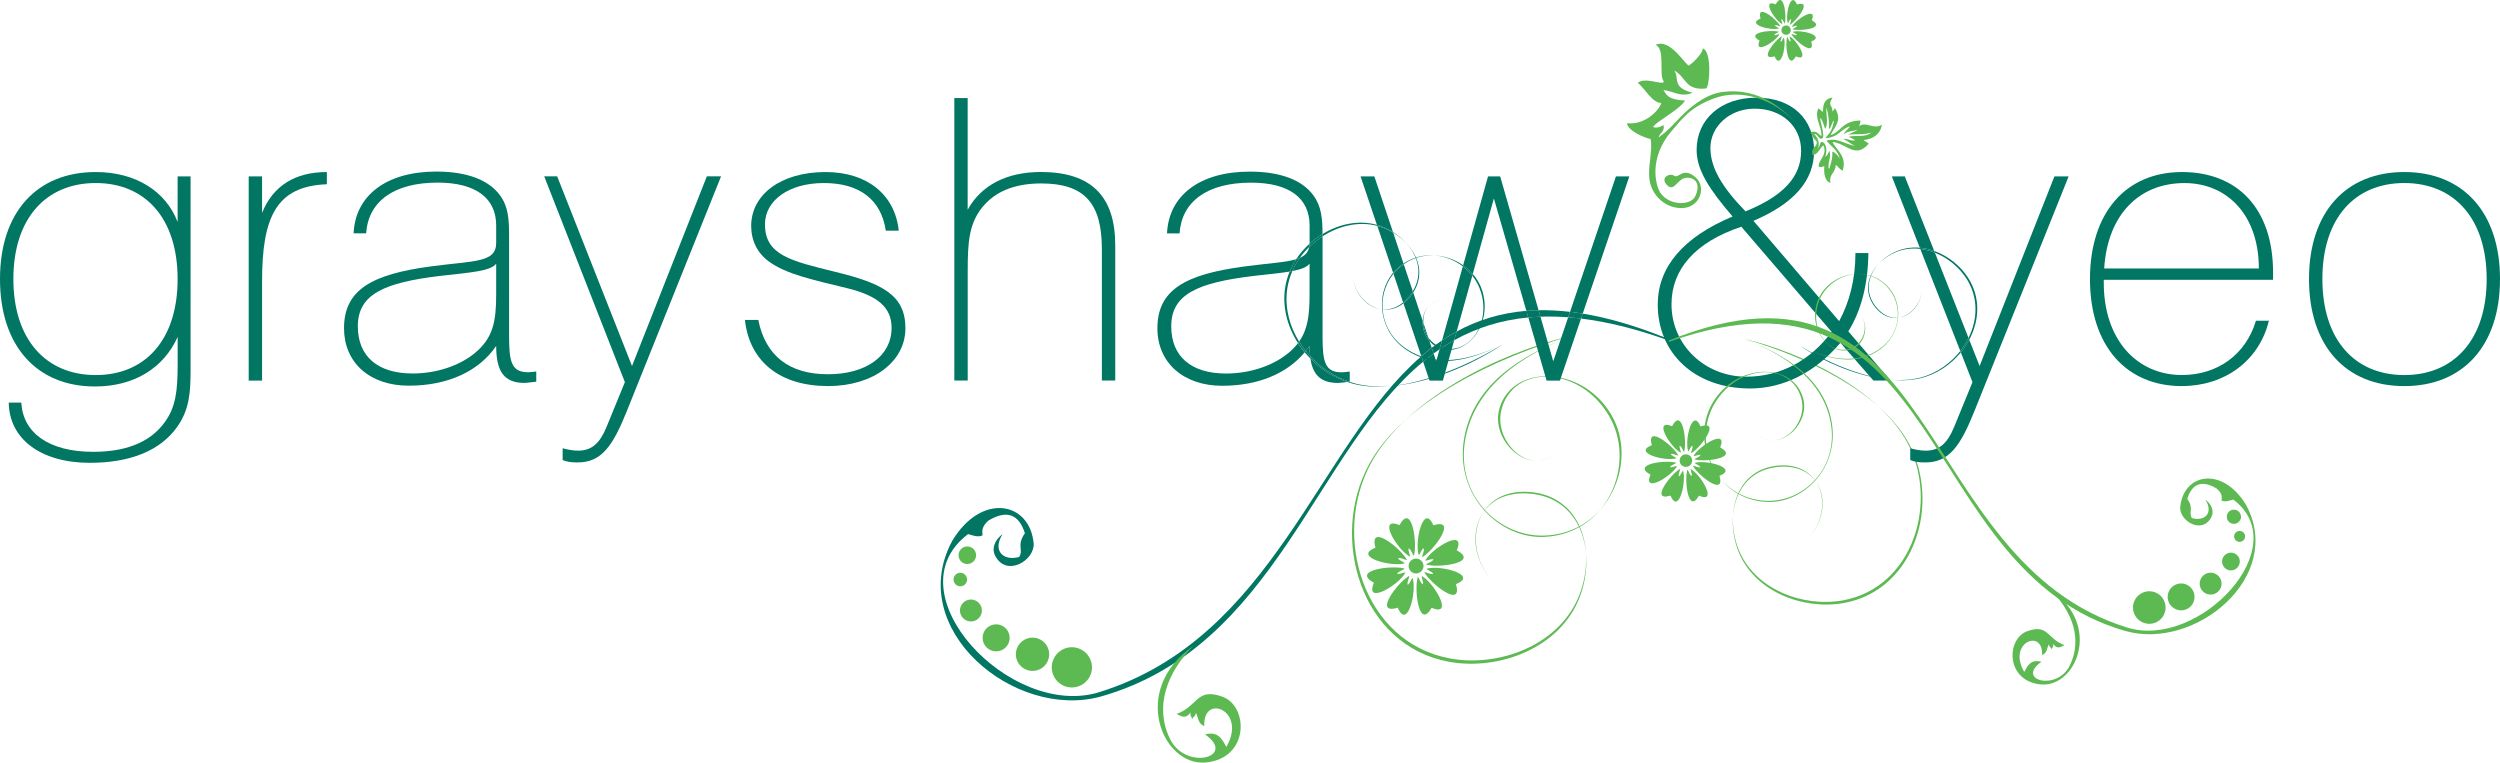 <?xml version="1.0" encoding="UTF-8"?>
<svg id="Layer_2" data-name="Layer 2" xmlns="http://www.w3.org/2000/svg" viewBox="0 0 600.03 183.03">
  <defs>
    <style>
      .cls-1 {
        fill: #007663;
        stroke-width: 0px;
      }
      .cls-2 {
        fill: #5dba53;
        stroke-width: 0px;
      }

      .cls-2 {
        fill-rule: evenodd;
      }
    </style>
  </defs>
  <g id="Layer_1-2" data-name="Layer 1">
    <g>
      <path class="cls-2" d="m433.36,129.73c7.15-6.5,4.84-18.59-6.43-17.68-10.06.81-13.05,11.36-9.78,20.04,3.75,9.93,15.69,14.41,25.44,12.63,17.15-3.14,23.26-24.1,15.55-38.3-6.71-12.37-24.84-20.88-39.55-25.12,14.8,3.56,32.52,12.62,39.16,24.87,7.63,14.06,1.58,34.79-15.4,37.92-9.65,1.76-21.47-2.68-25.18-12.51-3.24-8.59-.28-19.04,9.68-19.84,11.15-.9,13.59,11.56,6.5,17.99Z"/>
      <path class="cls-1" d="m22.77,92.76c-13.84,0-22.77-9.63-22.77-25.78s8.93-25.69,22.97-25.69c9.63,0,16.85,4.63,19.66,11.99v-10.95h3.11v46.37c0,5.19-.2,9.63-3.31,13.88-4.01,5.57-11.14,8.5-20.87,8.5-11.94,0-19.36-5.86-19.46-14.45h3.01c.4,7.27,6.62,11.81,17.26,11.81,8.63,0,14.65-2.74,17.96-8.31,2.31-3.87,2.31-8.5,2.31-14.26v-5.01c-3.41,7.56-10.53,11.9-19.86,11.9Zm.2-48.83c-11.94,0-19.76,8.5-19.76,23.04s7.83,23.05,19.76,23.05,19.66-8.5,19.66-23.05-7.73-23.04-19.66-23.04Z"/>
      <path class="cls-1" d="m59.69,42.33h3.21v8.78c2.61-6.52,7.93-9.82,15.55-9.82v2.93c-12.14.47-15.55,7.84-15.55,23.33v23.8h-3.21v-49.02Z"/>
      <path class="cls-1" d="m125.91,91.91c-4.92,0-6.82-2.74-6.82-8.88-4.11,6.04-11.54,9.54-20.97,9.54s-15.55-5.57-15.55-13.79c0-9.26,6.72-12.94,20.77-14.83,10.63-1.42,15.75-.85,15.75-5.67v-4.15c0-6.61-4.92-10.3-14.05-10.3-10.53,0-16.65,4.53-17.16,12.18h-3.01c.4-9.07,7.83-14.83,19.86-14.83,7.32,0,12.54,1.98,15.25,5.67,2.11,2.83,2.21,6.04,2.21,10.11v23.89c0,6.04.6,8.5,4.61,8.5.6,0,1.2-.1,1.91-.19v2.46c-1.2.09-2.11.28-2.81.28Zm-20.27-25.69c-13.34,1.61-19.76,4.34-19.76,12.09,0,7.18,4.72,11.33,13.14,11.33,5.82,0,11.24-1.89,14.85-4.82,4.51-3.68,5.22-7.65,5.22-14.26v-7.27c-1.4,1.79-5.92,2.08-13.44,2.93Z"/>
      <path class="cls-1" d="m138.65,110.99c-1.3,0-2.51-.1-3.61-.57v-2.83c1.4.38,2.61.57,3.71.57,3.31,0,5.22-1.79,6.82-5.67l4.41-10.77-19.36-49.39h3.11l17.96,45.52,17.96-45.52h3.41l-22.67,56.48c-3.31,8.22-6.02,12.18-11.74,12.18Z"/>
      <path class="cls-1" d="m198.64,89.83c9.33,0,15.35-4.44,15.35-11.14,0-4.91-3.31-7.65-10.33-9.44-8.43-2.08-14.95-3.4-19.16-6.52-2.71-1.98-4.21-5.01-4.21-8.5,0-7.37,6.92-12.94,17.86-12.94,9.93,0,16.65,5.38,17.56,14.07h-3.11c-1.1-7.46-6.32-11.43-14.85-11.43s-14.15,4.25-14.15,9.91c0,7.46,6.32,8.79,16.96,11.43,11.24,2.74,16.75,5.57,16.75,13.51s-7.62,13.88-18.56,13.88c-11.54,0-18.86-5.85-19.96-15.87h3.21c1.71,8.59,7.42,13.03,16.65,13.03Z"/>
      <path class="cls-1" d="m229.04,23.53h3.21v26.82c3.21-5.86,9.33-9.07,17.56-9.07,12.04,0,17.86,5.76,17.86,17.57v32.49h-3.21v-31.54c0-10.86-4.01-15.77-14.55-15.77-5.82,0-10.33,1.6-13.44,4.91-4.01,4.25-4.21,9.35-4.21,16.15v26.25h-3.21V23.53Z"/>
      <path class="cls-1" d="m441.72,82.28c-6.12,7.18-13.75,10.96-21.67,10.96-13.34,0-22.17-8.5-22.17-20.12,0-8.97,6.02-16.15,17.96-21.16-5.42-6.33-8.63-11.05-8.63-15.96,0-7.37,5.82-12.56,14.35-12.56s13.84,5.1,13.84,12.75c0,7.18-4.82,12.66-14.55,16.81l20.57,24.08c2.51-4.63,3.91-10.11,3.91-16.34h3.11c-.1,7.46-1.7,13.79-4.82,18.79l10.13,11.8h-4.11l-7.93-9.07Zm-23.78-27.86c-11.04,3.68-16.76,10.2-16.76,18.61,0,9.82,8.03,17.38,17.96,17.38,8.03,0,15.35-3.78,20.47-10.77l-21.67-25.22Zm14.35-18.23c0-5.95-4.72-10.11-11.14-10.11-6.02,0-10.63,4.25-10.63,9.44,0,4.82,2.91,9.54,8.43,15.21,9.03-3.68,13.34-8.22,13.34-14.54Z"/>
      <path class="cls-1" d="m523.69,92.67c-13.34,0-22.07-9.63-22.07-25.69s8.73-25.69,22.07-25.69,21.87,8.78,21.87,24.08v1.79h-40.63v.75c0,13.6,7.93,22.1,18.76,22.1,8.53,0,15.35-4.91,17.76-13.03h3.11c-2.31,9.54-10.53,15.68-20.87,15.68Zm18.46-28.24c0-12.75-7.52-20.49-17.86-20.49-10.94,0-18.46,7.65-19.26,20.49h37.12Z"/>
      <path class="cls-1" d="m577.06,41.29c14.05,0,22.97,9.63,22.97,25.69s-8.93,25.69-22.97,25.69-22.87-9.63-22.87-25.69,8.83-25.69,22.87-25.69Zm0,48.73c11.94,0,19.77-8.5,19.77-23.05s-7.83-23.04-19.77-23.04-19.66,8.5-19.66,23.04,7.72,23.05,19.66,23.05Z"/>
      <g>
        <path class="cls-2" d="m377.23,80.63c-8.41,3.25-23.33,9.72-25.84,24.67-2.26,13.47,8.37,24.07,19.29,23.56,15.31-.73,22.24-17.74,15.43-29.17-7.26-12.17-23.24-12.2-25.8-1.11-1.8,7.76,7.52,16.56,14.06,9.35-6.54,7.21-16.42-1.59-14.62-9.36,2.56-11.09,19.67-11.28,26.93.89,6.81,11.44-.74,28.64-16.07,29.09-10.84.32-21.11-9.54-19-22.67,2.4-14.97,17.2-22,25.62-25.25Z"/>
        <path class="cls-2" d="m359.16,140.31c-8.84-8.03-5.98-22.96,7.94-21.84,12.43,1,16.12,14.04,12.08,24.76-4.63,12.27-19.37,17.81-31.42,15.6-21.18-3.88-28.73-29.77-19.21-47.31,8.29-15.27,30.69-25.8,48.85-31.03-18.27,4.4-40.16,15.59-48.37,30.72-9.42,17.36-1.95,42.97,19.02,46.83,11.92,2.18,26.52-3.3,31.1-15.45,4-10.62.34-23.52-11.96-24.51-13.78-1.11-16.78,14.28-8.03,22.23Z"/>
        <g>
          <path class="cls-1" d="m391.06,42.33h-3.21l-11.02,32.51c1,.12,2.01.26,3.04.43l11.19-32.93Z"/>
          <path class="cls-1" d="m344.71,86.72l-.63-1.87c-.85.63-1.69,1.28-2.51,1.96l1.53,4.54h3.21l2.71-9.67c-1.2.67-2.37,1.4-3.51,2.17l-.8,2.87Z"/>
          <g>
            <path class="cls-1" d="m324.62,65.18c-.04,4.66,3,8.39,6.64,9.01-3.63-.75-6.69-4.47-6.64-9.01Z"/>
            <path class="cls-1" d="m339.08,69.9l.11.32c2.65-4.13,1.43-8.62-1.66-11.88,2.91,3.22,4.01,7.55,1.56,11.56Z"/>
            <path class="cls-1" d="m331.26,74.19c1.82.38,3.79.01,5.58-1.37l-.08-.23c-1.78,1.46-3.72,1.91-5.51,1.6Z"/>
            <path class="cls-1" d="m337.53,58.34c-.91-1.01-1.99-1.9-3.2-2.65l.05.15c1.18.7,2.24,1.55,3.15,2.51Z"/>
            <path class="cls-1" d="m333.78,92.66c9.16-.68,19.39-4.99,26.93-10.01-7.71,4.66-17.82,9.14-26.93,10.01Z"/>
            <path class="cls-1" d="m334.33,55.69l-4.47-13.36h-3.31l3.93,11.65c.5.14.99.31,1.48.51.83.34,1.62.74,2.36,1.2Z"/>
            <path class="cls-1" d="m338.36,70.95c-.51.65-1.04,1.19-1.59,1.63l.08.23c.6-.46,1.18-1.04,1.73-1.74.22-.29.43-.57.61-.86l-.11-.32c-.22.36-.45.71-.72,1.06Z"/>
            <path class="cls-1" d="m332.25,54.77c.74.3,1.45.66,2.12,1.06l-.05-.15c-.75-.46-1.54-.87-2.36-1.2-.49-.2-.98-.37-1.48-.51l.08.24c.57.15,1.13.33,1.69.56Z"/>
          </g>
          <path class="cls-1" d="m376.38,76.15l-3.58,10.57-3.07-10.71c-.99.04-1.96.1-2.91.19l4.38,15.14h3.21l5.06-14.89c-1.05-.13-2.07-.23-3.08-.3Z"/>
          <path class="cls-1" d="m263.73,166.16c-21.26,6.49-49.98-23.93-31.38-37.97,1.01.27,2.53.9,3.5.26-.36-1.59.39-2.64,1.43-3.54,4.48-2.64,7.29-1.4,8.71,3.08-2.07,2.86-.27,4.03-1.38,5.69-3.92,1.07-6.46-1.59-3.96-5.51-1.91,1.46-2.74,3.48-1.74,5.32,2.7,5.02,9.32,1.08,9.19-2.96-.86-10.2-12.58-12.39-19.56-.7-11.43,21.17,14.99,43.09,35.69,37.34,41.92-11.86,51.33-58.86,77.35-80.36l-.44-1.3c-24.85,21.44-35.43,67.68-77.41,80.65Z"/>
          <path class="cls-1" d="m399.75,81.45l-.11-.41c-7.28-2.93-13.83-4.8-19.77-5.77l-.4,1.19c6.08.74,12.8,2.35,20.28,5Z"/>
          <path class="cls-1" d="m349.61,79.57l-.59,2.1c5.19-2.9,11.03-4.83,17.8-5.48l-.46-1.59c-6.32.52-11.82,2.28-16.75,4.97Z"/>
          <path class="cls-1" d="m376.38,76.15l.44-1.31c-2.64-.3-5.15-.43-7.55-.38l.44,1.55c2.13-.08,4.34-.03,6.66.14Z"/>
          <path class="cls-1" d="m345.51,83.85l.6-2.16c-.85.57-1.68,1.17-2.49,1.79l.46,1.37c.47-.34.95-.68,1.43-1.01Z"/>
          <path class="cls-1" d="m369.28,74.46c-.99.02-1.97.07-2.93.15l.46,1.59c.95-.09,1.92-.15,2.91-.19l-.44-1.55Z"/>
          <path class="cls-1" d="m346.12,81.69l-.6,2.16c1.14-.77,2.3-1.5,3.51-2.17l.59-2.1c-1.19.65-2.36,1.36-3.49,2.11Z"/>
          <path class="cls-1" d="m379.47,76.45l.4-1.19c-1.03-.17-2.05-.31-3.04-.43l-.44,1.31c1.01.08,2.04.18,3.08.3Z"/>
          <path class="cls-1" d="m343.63,83.48c-.85.65-1.68,1.32-2.49,2.03l.44,1.3c.82-.68,1.66-1.33,2.51-1.96l-.46-1.37Z"/>
        </g>
        <path class="cls-2" d="m252.78,161.97c.99,2.48,3.8,3.68,6.28,2.68,2.47-.99,3.68-3.8,2.68-6.27-.99-2.48-3.81-3.68-6.28-2.69-2.47,1-3.67,3.81-2.68,6.28Z"/>
        <path class="cls-2" d="m244.11,158.52c.82,2.04,3.15,3.04,5.2,2.22,2.05-.82,3.04-3.15,2.22-5.19-.82-2.05-3.15-3.04-5.2-2.22-2.05.82-3.04,3.15-2.22,5.19Z"/>
        <path class="cls-2" d="m236.07,154.3c.67,1.67,2.56,2.47,4.23,1.8,1.66-.66,2.47-2.56,1.8-4.22-.67-1.66-2.56-2.47-4.23-1.8-1.67.67-2.47,2.56-1.8,4.22Z"/>
        <path class="cls-2" d="m230.6,147.51c.54,1.35,2.07,2,3.42,1.46,1.35-.54,2-2.07,1.46-3.43-.54-1.34-2.08-2-3.43-1.46-1.35.55-2.01,2.08-1.46,3.43Z"/>
        <path class="cls-2" d="m230.21,134.05c.43,1.08,1.66,1.61,2.74,1.17,1.08-.43,1.61-1.66,1.17-2.75-.43-1.07-1.66-1.6-2.74-1.17-1.08.44-1.6,1.67-1.17,2.75Z"/>
        <path class="cls-2" d="m228.98,139.7c.33.83,1.28,1.24,2.11.9.83-.33,1.24-1.28.9-2.11-.34-.84-1.28-1.24-2.11-.91-.83.34-1.24,1.28-.9,2.12Z"/>
        <g>
          <path class="cls-1" d="m336.86,63.26l-2.48-7.42c-.67-.4-1.39-.76-2.12-1.06-.56-.23-1.12-.41-1.69-.56l3.8,11.25c.21-.25.43-.49.66-.73.58-.57,1.2-1.06,1.83-1.48Z"/>
          <path class="cls-1" d="m334.44,65.7l2.33,6.89c.55-.45,1.08-.99,1.59-1.63.27-.35.51-.7.72-1.06l-2.17-6.48c-.61.43-1.21.92-1.77,1.49-.25.25-.48.52-.7.79Z"/>
          <path class="cls-1" d="m343.94,61.28c-2.4-.12-4.86.49-7.08,1.98l.05.16c2.17-1.52,4.61-2.18,7.02-2.13Z"/>
          <g>
            <path class="cls-1" d="m341.47,77.03l-2.28-6.82c-.18.29-.39.58-.61.86-.55.7-1.13,1.28-1.73,1.74l4.28,12.69c.82-.7,1.65-1.38,2.49-2.03l-.54-1.61c-1.14-1.32-1.7-3.13-1.62-4.84Z"/>
            <path class="cls-1" d="m341.62,77.47c.07,1.21.47,2.43,1.16,3.46l-1.16-3.46Z"/>
            <path class="cls-1" d="m342.92,73.45c-.92.92-1.39,2.21-1.45,3.58l.15.43c-.09-1.52.32-3,1.31-4.02Z"/>
            <g>
              <path class="cls-1" d="m351.1,63.93l-4.98,17.76c1.13-.76,2.3-1.46,3.49-2.11l3.76-13.41c-.66-.84-1.42-1.59-2.27-2.23Z"/>
              <path class="cls-1" d="m360.06,42.33h-2.91l-5.98,21.34c.85.6,1.63,1.29,2.31,2.08l5.07-18.12,7.8,26.99c.96-.08,1.93-.13,2.93-.15l-9.22-32.13Z"/>
              <path class="cls-1" d="m355.48,70.19c2.57,8.72-4.38,16.25-10.72,12.62-.81-.47-1.48-1.12-1.99-1.88l.32.94c.41.47.88.89,1.43,1.2,6.34,3.63,13.88-4.35,11.31-13.06-.47-1.61-1.29-3.05-2.35-4.27l-.12.42c.94,1.18,1.67,2.54,2.11,4.03Z"/>
              <path class="cls-1" d="m343.94,61.28c2.59.12,5.1,1.08,7.16,2.65l.07-.26c-2.1-1.47-4.64-2.33-7.23-2.38Z"/>
              <path class="cls-1" d="m351.17,63.66l-.07.26c.84.64,1.61,1.4,2.27,2.23l.12-.42c-.68-.79-1.46-1.48-2.31-2.08Z"/>
            </g>
            <path class="cls-1" d="m341.62,77.47l-.15-.43c-.08,1.71.48,3.52,1.62,4.84l-.32-.94c-.69-1.03-1.08-2.26-1.16-3.46Z"/>
          </g>
          <path class="cls-1" d="m337.54,83.73c-6.73-4.49-7.22-12.94-3.1-18.03l-.08-.23c-4.28,5.08-3.63,14.04,3.35,18.61,8.13,5.33,17.67,1.13,22.86-1.41-5.2,2.54-14.95,6.45-23.04,1.06Z"/>
          <path class="cls-1" d="m342.92,73.45c.82-.83,2-1.34,3.56-1.33-1.59-.02-2.76.5-3.56,1.33Z"/>
          <path class="cls-1" d="m335.14,64.9c.56-.57,1.16-1.06,1.77-1.49l-.05-.16c-.63.43-1.25.91-1.83,1.48-.23.23-.45.48-.66.73l.08.23c.22-.27.45-.54.7-.79Z"/>
        </g>
        <path class="cls-2" d="m286.38,155.06c-6.3,6.4-9.35,14.53-5.56,22.3,3.78,7.76,16.15,4.3,8.41-1.08,3.12-.85,4.07,1.09,5.1,2.99,5.11-8.76-5.69-13-5.28-5-1.59-.6-1.37-2.05-2.04-3.18-.15,1.09-.62.71-.89,1.59-.06-.77-.58-.84-.38-1.75-1.1,1.87-2.47.87-3.34.42,5.18-1.84,4.7-6.38,10.98-4.14,6.28,2.23,6.55,14.75-3.9,15.79-10.45,1.04-18.36-17.41-3.1-27.93Z"/>
      </g>
      <path class="cls-2" d="m519.48,147.27c-.8,2.01-3.08,2.98-5.08,2.17-2.01-.8-2.98-3.08-2.17-5.08.81-2,3.08-2.98,5.09-2.17,2,.8,2.97,3.08,2.17,5.08Z"/>
      <path class="cls-2" d="m526.5,144.47c-.66,1.66-2.55,2.47-4.21,1.79-1.66-.66-2.46-2.54-1.8-4.2.67-1.65,2.55-2.46,4.2-1.8,1.66.67,2.46,2.55,1.8,4.21Z"/>
      <path class="cls-2" d="m533.01,141.06c-.54,1.35-2.07,2-3.42,1.46-1.34-.54-2-2.07-1.45-3.42.54-1.35,2.07-2,3.42-1.46,1.35.54,2,2.07,1.46,3.42Z"/>
      <path class="cls-2" d="m537.43,135.56c-.44,1.1-1.68,1.63-2.77,1.19-1.1-.44-1.62-1.68-1.19-2.77.44-1.09,1.68-1.63,2.77-1.19,1.09.44,1.63,1.68,1.19,2.77Z"/>
      <path class="cls-2" d="m537.75,124.66c-.35.87-1.35,1.3-2.22.95-.88-.35-1.3-1.34-.95-2.22.35-.87,1.35-1.29,2.22-.94.87.35,1.3,1.35.95,2.22Z"/>
      <path class="cls-2" d="m538.75,129.23c-.27.67-1.04,1-1.71.73-.67-.27-1-1.03-.73-1.71.27-.67,1.04-1,1.71-.73.68.27,1,1.03.73,1.71Z"/>
      <path class="cls-2" d="m432.21,83.06c4.2,2.06,11.93,5.46,18.51,1.15,5.93-3.89,6.22-11.68,2.17-15.65-5.67-5.58-14.6-2.22-16.55,4.41-2.08,7.06,3.54,13.15,8.68,10.22,3.59-2.06,3.65-8.71-1.4-8.66,5.05-.05,5.18,6.81,1.59,8.87-5.13,2.93-11.24-3.51-9.16-10.58,1.95-6.63,11.18-9.81,16.75-4.13,3.94,4.02,3.81,11.41-1.94,15.24-6.55,4.36-14.44,1.2-18.65-.86Z"/>
      <g>
        <path class="cls-1" d="m457.17,42.33h-3.11l6.72,17.14c1.17.1,2.33.36,3.45.76l-7.06-17.9Z"/>
        <path class="cls-1" d="m464.4,60.65c-1.13-.45-2.31-.76-3.51-.9l9.6,24.49c.77-.98,1.43-2.03,1.98-3.13l-8.07-20.46Z"/>
        <path class="cls-1" d="m493.09,42.33l-17.96,45.52-2.49-6.31c-.57,1.07-1.25,2.08-2.02,3.03l2.8,7.15-4.41,10.77c-1.6,3.87-3.51,5.67-6.82,5.67-1.1,0-2.31-.19-3.71-.57v2.83c1.1.47,2.31.57,3.61.57,5.72,0,8.43-3.97,11.74-12.18l22.67-56.48h-3.41Z"/>
        <path class="cls-1" d="m453.89,91.15c-7.38-.7-15.56-4.33-21.8-8.1,6.1,4.07,14.39,7.56,21.8,8.1Z"/>
        <path class="cls-1" d="m461.32,68.9c.03,3.75-2.55,6.81-5.57,7.33,3.03-.4,5.61-3.48,5.57-7.33Z"/>
        <path class="cls-1" d="m460.85,90.64c-2.15.55-4.51.69-6.96.51,2.55.24,5.01.14,7.25-.43,3.73-.95,7.06-3.2,9.48-6.14l-.13-.34c-2.41,3.07-5.81,5.43-9.64,6.41Z"/>
        <path class="cls-1" d="m450.02,73.68c1.72,2.19,3.81,2.88,5.73,2.55-1.84.25-3.85-.49-5.55-2.65-2.73-3.47-1.89-7.37.67-10.21-2.68,2.82-3.62,6.79-.85,10.31Z"/>
        <path class="cls-1" d="m471.99,66.88c2.92,4.6,2.67,9.81.48,14.22l.17.44c2.43-4.55,2.8-10.02-.25-14.83-1.84-2.9-4.82-5.29-8.16-6.48l.16.42c3.11,1.23,5.86,3.51,7.59,6.23Z"/>
        <path class="cls-1" d="m455.37,60.24c-1.75.71-3.31,1.8-4.5,3.12,1.15-1.22,2.63-2.23,4.27-2.89,1.87-.76,3.84-.96,5.75-.73l-.11-.28c-1.81-.16-3.65.06-5.41.78Z"/>
        <path class="cls-1" d="m472.47,81.1c-.55,1.1-1.21,2.15-1.98,3.13l.13.34c.78-.94,1.45-1.96,2.02-3.03l-.17-.44Z"/>
        <path class="cls-1" d="m464.23,60.23c-1.12-.4-2.28-.66-3.45-.76l.11.28c1.2.14,2.38.45,3.51.9l-.16-.42Z"/>
      </g>
      <path class="cls-2" d="m418.72,81.42c6.81,2.63,18.89,7.87,20.92,19.97,1.83,10.91-6.78,19.5-15.62,19.08-12.4-.59-18.01-14.36-12.49-23.62,5.87-9.86,18.81-9.88,20.88-.9,1.46,6.29-6.09,13.41-11.38,7.57,5.29,5.84,13.29-1.29,11.83-7.58-2.08-8.98-15.93-9.13-21.8.72-5.52,9.26.6,23.18,13.01,23.55,8.78.26,17.09-7.72,15.39-18.36-1.94-12.12-13.93-17.81-20.74-20.44Z"/>
      <path class="cls-2" d="m492.28,141.67c5.1,5.18,7.57,11.75,4.5,18.05-3.06,6.29-13.08,3.49-6.81-.88-2.52-.69-3.29.88-4.13,2.43-4.14-7.09,4.61-10.53,4.28-4.05,1.28-.49,1.11-1.66,1.64-2.58.12.88.5.57.72,1.28.04-.62.47-.69.31-1.42.89,1.51,2,.71,2.7.34-4.2-1.49-3.8-5.16-8.89-3.36-5.09,1.8-5.3,11.94,3.17,12.79,8.46.84,14.86-14.09,2.51-22.61Z"/>
      <path class="cls-2" d="m431.19,29.72c-5.5-6.17-13.52-8.44-19.74-6.13-6.09,2.26-7.89,5.21-10.01,7.59-4.45,4.98-4.83,10.68-3.32,14.35,1.51,3.67,7.53,4.22,8.79,1.52,1.26-2.7.16-4.47-2.08-4.39-2.24.08-2.92,3.56-4.71,1.78-1.79-1.78.63-3.03,1.7-2.26,1.07.77,2.11-2.23,5.12.36,3.01,2.59.76,8.62-5.14,7.19-2.95-.71-5.35-3.24-5.88-6.43-.53-3.2.82-7.05.24-9.94-1.39-.22-5.59-2.04-5.65-3.79,4.2.5,7.68-3.01,8.23-4.87-2.16.04-3.92-3.41-5.65-4.83,1.76-1.5,6.11.72,6.25-.3-1.32-1.6.46-7.8-1.98-8.8,3.6-1.76,7.41,5.33,8.05,4.93.64-.4,3.24-2.76,3.28-4.09,2.2.68,1.68,8.9.84,9.62-5.19.56-4.73-2.73-7.73-4.33,1.44,1.74-.8,4,4.44,5.37-2.94,1.2-4.71-.48-7-.65.85,1.19.92,2.23,5.2,2.53-1.4,2.28-7.73,5.49-7.61,6.37,1.56.44,2.44-.84,2.48-.32.19,1.43-.87,1.58-1.24,2.8,3.91-2.83,4.96-5.25,8.74-7.96.92-.66,3.4-2.52,6.39-2.94,9.48-1.33,15.46,4.79,17.98,7.6Z"/>
      <path class="cls-2" d="m435.97,33.86c-.84-.61-.88-1.22-1.46-2.13,1.83-.51,1.8.61,2.67.89.09-2.24-1.81-4.43-.75-6.61.5.27.59.57,1.12.83-.07-1.89.45-3.18,2.29-3.43-1.3,2.12.03,1.67-.05,3.32.28-.13.41-.55.63-.75,1.88,2.92-.18,4.54-1.06,6.43,1.1-.28,1.77-1.01,2.57-1.72l.17.69c-1,.8-2.03,1.73-4.05,1.77,1.98-1.94,1.73-2.93,2.15-4.2-.67.43-.5,1.49-1.25,2.05.13-1.92-.15-3.67-.57-5.22-.14,1.94.49,3.6-.27,5.14-.21-.06-.65-2.3-1.22-2.6-.15.71,1.3,4.44.45,4.9-.85.45-.91-1.11-1.92-1.08,1.02,1.1,1.38,2.35.89,3.44.74-.86.39-1.65,1.1-1.48.71.16,1.31,1.76.66,3.56.47-.33.81-.86.97-1.48.65,1.24-.57,3.3-.04,4.41,0,0,1.01-2.56.76-4.21.6.1,1.56,1.15,1.83,1.74-.63-2.34-2.15-2.94-3.21-4.36,1.69-.53,3.06,0,4.45.53l.25,1.01c-1.04-.55-2.09-1.17-3.25-1.21.82,1.87,3.52,3.31,2.45,6.84-.66-.12-1.22-1.12-1.69-1.36,0,1.95-1.67,2.17-1.26,4.29-1.25-.24-1.67-2.17-1.47-3.98-.28.1-.77.32-1.32.15-.32-1.48,2.14-2.66,1.12-5.15-1.02.73-1.13,2.07-2.59,2.38-.61-2.13,1.31-1.89.92-3.4h0Zm6.62-.52c-.06,0-.13,0-.2.01.08.03.15.07.23.11l-.03-.12Zm.24.95c.76.29,1.53.59,2.35.71-.94-.39-1.64-1.11-2.56-1.55l-.03-.12c.98-.04,1.55.55,2.72.35-.47-.28-1.08-.62-1.61-.84,1.64-.49,3.99.24,5.41-1.01-2.33.7-3.53.16-5.55.53.6-.42,1.75-.81,2.39-1.21-1.18.36-2.22.19-3.4,1.04.11-.62,1.19-1.24,1.44-1.85-.74.17-1.31.58-1.88,1.02l-.17-.69c.98-.86,2.16-1.72,4.59-1.74.02.5-.2.96-.31,1.38,1.56-1.32,3.44.9,5.45-.37-.35,2.39-2.36,3.53-4.39,3.66.35.37.88.51,1.23.87-2.04,2.42-3.7,1.71-5.41.81l-.25-1.01Z"/>
      <g>
        <path class="cls-2" d="m338.41,133.61c-3.02-1.57-8.02-9.83-2.5-7.57,3.01-5.64,4.33,4.65,3.44,7.37-.42-.44-.59-1.44-1.24-1.79-.24.49.38,1.46.29,1.99Z"/>
        <path class="cls-2" d="m340.51,133.23c-1.06-3.23,1.16-12.63,3.51-7.15,6.1-1.92-.16,6.34-2.7,7.67,0-.61.6-1.44.37-2.14-.51.19-.75,1.3-1.18,1.62Z"/>
        <path class="cls-2" d="m342.07,134.55c1.58-3.01,9.88-7.97,7.58-2.46,5.62,3.05-4.67,4.3-7.39,3.4.45-.42,1.45-.58,1.8-1.23-.5-.24-1.46.37-1.99.28Z"/>
        <path class="cls-2" d="m342.39,136.5c3.25-.97,12.6,1.48,7.06,3.7,1.76,6.15-6.34-.32-7.6-2.89.61.02,1.43.63,2.13.42-.18-.52-1.29-.78-1.6-1.23Z"/>
        <path class="cls-2" d="m341.25,138.25c2.98,1.63,7.83,9.99,2.35,7.62-3.12,5.58-4.24-4.73-3.3-7.43.41.45.56,1.45,1.2,1.82.24-.49-.35-1.47-.25-2Z"/>
        <path class="cls-2" d="m339.06,138.73c1.03,3.24-1.27,12.63-3.58,7.12-6.11,1.87.21-6.34,2.77-7.64-.01.61-.6,1.44-.39,2.14.52-.19.76-1.3,1.2-1.62Z"/>
        <path class="cls-2" d="m337.34,137.43c-1.6,3-9.9,7.93-7.59,2.43-5.62-3.07,4.68-4.29,7.4-3.38-.45.42-1.46.58-1.8,1.22.49.24,1.46-.36,1.99-.28Z"/>
        <path class="cls-2" d="m337.16,135.21c-3.26.95-12.59-1.59-7.03-3.75-1.71-6.17,6.33.38,7.57,2.95-.61-.03-1.42-.64-2.13-.44.17.53,1.28.8,1.59,1.24Z"/>
        <path class="cls-2" d="m340.8,134.33c.85.51,1.11,1.61.6,2.45-.52.84-1.62,1.11-2.46.6-.84-.51-1.11-1.61-.59-2.46.52-.84,1.61-1.11,2.46-.59Z"/>
      </g>
      <g>
        <path class="cls-2" d="m403.41,108.66c-2.53-1.32-6.74-8.27-2.1-6.37,2.54-4.74,3.64,3.9,2.89,6.19-.35-.37-.49-1.21-1.04-1.5-.2.41.32,1.22.24,1.68Z"/>
        <path class="cls-2" d="m405.18,108.35c-.89-2.71.98-10.62,2.96-6.01,5.13-1.61-.14,5.34-2.27,6.45,0-.51.5-1.21.31-1.81-.43.16-.63,1.1-1,1.37Z"/>
        <path class="cls-2" d="m406.48,109.45c1.33-2.53,8.31-6.7,6.38-2.07,4.73,2.56-3.93,3.62-6.21,2.86.38-.35,1.22-.48,1.51-1.03-.42-.2-1.23.31-1.68.24Z"/>
        <path class="cls-2" d="m406.76,111.1c2.74-.82,10.6,1.24,5.94,3.11,1.48,5.17-5.33-.27-6.39-2.44.51.02,1.2.53,1.79.36-.15-.44-1.08-.66-1.35-1.03Z"/>
        <path class="cls-2" d="m405.79,112.57c2.51,1.37,6.58,8.4,1.98,6.4-2.63,4.69-3.56-3.97-2.77-6.25.35.39.47,1.23,1.01,1.53.21-.41-.29-1.23-.21-1.68Z"/>
        <path class="cls-2" d="m403.95,112.96c.87,2.72-1.06,10.62-3.01,5.99-5.14,1.57.19-5.33,2.33-6.42-.01.51-.51,1.21-.32,1.8.43-.16.65-1.1,1.01-1.37Z"/>
        <path class="cls-2" d="m402.51,111.87c-1.35,2.52-8.33,6.67-6.38,2.05-4.72-2.58,3.93-3.61,6.22-2.84-.38.35-1.22.48-1.52,1.03.41.19,1.23-.3,1.68-.24Z"/>
        <path class="cls-2" d="m402.36,110.01c-2.74.8-10.58-1.34-5.91-3.16-1.43-5.18,5.33.32,6.37,2.49-.51-.02-1.2-.54-1.8-.37.15.44,1.08.67,1.33,1.04Z"/>
        <path class="cls-2" d="m405.42,109.27c.71.44.93,1.36.5,2.07-.43.7-1.36.93-2.07.49-.71-.43-.93-1.35-.5-2.06.43-.71,1.36-.94,2.07-.5Z"/>
      </g>
      <g>
        <path class="cls-2" d="m427.77,5.81c-1.9-.99-5.05-6.2-1.58-4.77,1.9-3.55,2.73,2.92,2.17,4.64-.26-.28-.37-.91-.78-1.13-.15.31.24.92.18,1.25Z"/>
        <path class="cls-2" d="m429.09,5.58c-.67-2.03.73-7.96,2.21-4.5,3.84-1.21-.1,4-1.7,4.84,0-.39.38-.91.23-1.36-.32.12-.47.83-.74,1.02Z"/>
        <path class="cls-2" d="m430.07,6.41c1-1.89,6.23-5.02,4.78-1.54,3.54,1.91-2.94,2.71-4.65,2.14.28-.26.91-.37,1.13-.78-.31-.15-.92.24-1.26.18Z"/>
        <path class="cls-2" d="m430.27,7.64c2.05-.61,7.94.93,4.45,2.33,1.11,3.87-3.99-.2-4.79-1.83.39.02.9.4,1.34.27-.11-.33-.81-.5-1.01-.77Z"/>
        <path class="cls-2" d="m429.55,8.74c1.88,1.02,4.93,6.29,1.48,4.79-1.97,3.52-2.67-2.98-2.08-4.68.26.29.35.92.76,1.15.16-.31-.22-.93-.16-1.26Z"/>
        <path class="cls-2" d="m428.17,9.04c.64,2.04-.8,7.95-2.26,4.48-3.85,1.18.14-3.99,1.74-4.82,0,.39-.38.9-.24,1.35.33-.12.48-.82.76-1.02Z"/>
        <path class="cls-2" d="m427.09,8.22c-1.01,1.89-6.24,5-4.78,1.53-3.54-1.93,2.95-2.7,4.66-2.12-.28.26-.92.36-1.14.77.31.15.92-.23,1.26-.18Z"/>
        <path class="cls-2" d="m426.98,6.83c-2.05.59-7.93-1-4.43-2.37-1.07-3.88,3.99.24,4.77,1.87-.38-.02-.89-.4-1.34-.28.11.33.81.5,1,.78Z"/>
        <path class="cls-2" d="m429.27,6.27c.53.33.7,1.02.38,1.55-.32.53-1.02.69-1.55.37-.53-.32-.7-1.01-.37-1.54.32-.53,1.02-.7,1.54-.38Z"/>
      </g>
      <path class="cls-2" d="m400.49,82.07c67.17-23.76,58.71,54.96,109.72,69.4,16.76,4.66,38.16-13.09,28.9-30.23-5.65-9.46-15.14-7.68-15.84.57-.12,3.27,5.25,6.46,7.44,2.39.81-1.48.13-3.13-1.41-4.31,2.02,3.17-.04,5.32-3.21,4.46-.89-1.35.56-2.3-1.12-4.61,1.15-3.62,3.42-4.63,7.05-2.49.85.73,1.45,1.57,1.16,2.86.78.51,2.02,0,2.84-.21,15.05,11.37-8.19,36-25.41,30.74-52.03-16.09-44.47-95.3-110.04-68.92l-.09.33Z"/>
      <g>
        <path class="cls-1" d="m313.4,84.26c.33.42.68.82,1.04,1.21-.08-.75-.13-1.55-.13-2.44-.29.42-.59.83-.91,1.22Z"/>
        <path class="cls-1" d="m314.21,59.29c.05-.24.07-.5.08-.78-1.22,1.11-2.3,2.35-3.18,3.69.31-.1.61-.2.87-.32.65-.92,1.4-1.78,2.22-2.59Z"/>
        <path class="cls-1" d="m325.2,92.03c-.45-.12-.89-.25-1.33-.39-.17.01-.33.03-.48.05.48.16.96.31,1.45.44,2.77.71,5.8.84,8.95.54-3.02.22-5.93.05-8.59-.63Z"/>
        <path class="cls-1" d="m310.18,65.05c-.21.04-.42.08-.64.12-2.41,5.8-1.28,12.07,1.99,17.17.09-.12.19-.23.27-.35-3.11-5.07-4.11-11.24-1.62-16.93Z"/>
        <path class="cls-1" d="m330.57,54.21l-.08-.24c-4.44-1.25-9.15-.18-13.06,2.2,0,.18,0,.37,0,.55,3.89-2.51,8.64-3.69,13.14-2.51Z"/>
        <path class="cls-1" d="m313.4,84.26c-.08.1-.17.2-.25.29.43.52.89,1.03,1.36,1.52-.03-.19-.05-.39-.07-.6-.36-.39-.71-.8-1.04-1.21Z"/>
        <path class="cls-1" d="m315.21,46.86c-2.71-3.68-7.93-5.67-15.25-5.67-12.04,0-19.46,5.76-19.86,14.83h3.01c.5-7.65,6.62-12.18,17.16-12.18,9.13,0,14.05,3.68,14.05,10.3v4.15c0,.08-.01.15-.02.23.96-.87,2.01-1.66,3.12-2.34-.02-3.69-.24-6.67-2.21-9.31Z"/>
        <path class="cls-1" d="m309.1,84.83c-3.61,2.93-9.03,4.82-14.85,4.82-8.43,0-13.14-4.16-13.14-11.33,0-7.75,6.42-10.48,19.76-12.09,3.58-.41,6.47-.68,8.68-1.05.38-.91.84-1.82,1.39-2.7.06-.09.12-.18.18-.27-2.58.8-6.74.98-12.56,1.76-14.05,1.89-20.77,5.57-20.77,14.83,0,8.22,6.22,13.79,15.55,13.79,8.61,0,15.53-2.92,19.8-8.02-.58-.71-1.12-1.45-1.61-2.21-.66.86-1.45,1.68-2.44,2.49Z"/>
        <path class="cls-1" d="m314.51,86.07c.6,4.01,2.61,5.84,6.62,5.84.59,0,1.32-.13,2.25-.23-3.36-1.13-6.4-3.1-8.87-5.61Z"/>
        <path class="cls-1" d="m311.99,61.88c-.19.27-.38.53-.55.8-.49.78-.91,1.57-1.26,2.37,2.07-.39,3.46-.9,4.13-1.76v7.27c0,4.96-.4,8.44-2.5,11.42.48.78,1.01,1.55,1.59,2.27.32-.4.63-.8.91-1.22,0,.88.04,1.69.13,2.44,2.56,2.78,5.81,4.97,9.43,6.16.03,0,.05,0,.08,0v-2.46c-.7.09-1.3.19-1.91.19-4.01,0-4.61-2.46-4.61-8.5v-23.89c0-.08,0-.16,0-.24-1.16.75-2.24,1.61-3.21,2.56-.24,1.25-.98,2.04-2.22,2.59Z"/>
        <path class="cls-1" d="m309.55,65.17c.22-.04.43-.08.64-.12.35-.8.77-1.59,1.26-2.37.17-.27.36-.54.55-.8-.27.12-.56.22-.87.32-.06.09-.12.18-.18.27-.56.88-1.02,1.79-1.39,2.7Z"/>
        <path class="cls-1" d="m314.44,85.47c.02.2.04.4.07.6,2.47,2.51,5.51,4.49,8.87,5.61.16-.02.31-.03.48-.05-3.62-1.19-6.87-3.38-9.43-6.16Z"/>
        <path class="cls-1" d="m317.42,56.73c0-.19,0-.37,0-.55-1.12.68-2.16,1.47-3.12,2.34-.01.27-.04.54-.08.78.97-.95,2.05-1.82,3.21-2.56Z"/>
        <path class="cls-1" d="m311.81,81.99c-.09.12-.18.23-.27.35.49.77,1.03,1.51,1.61,2.21.08-.1.17-.19.25-.29-.58-.73-1.11-1.49-1.59-2.27Z"/>
      </g>
    </g>
  </g>
</svg>